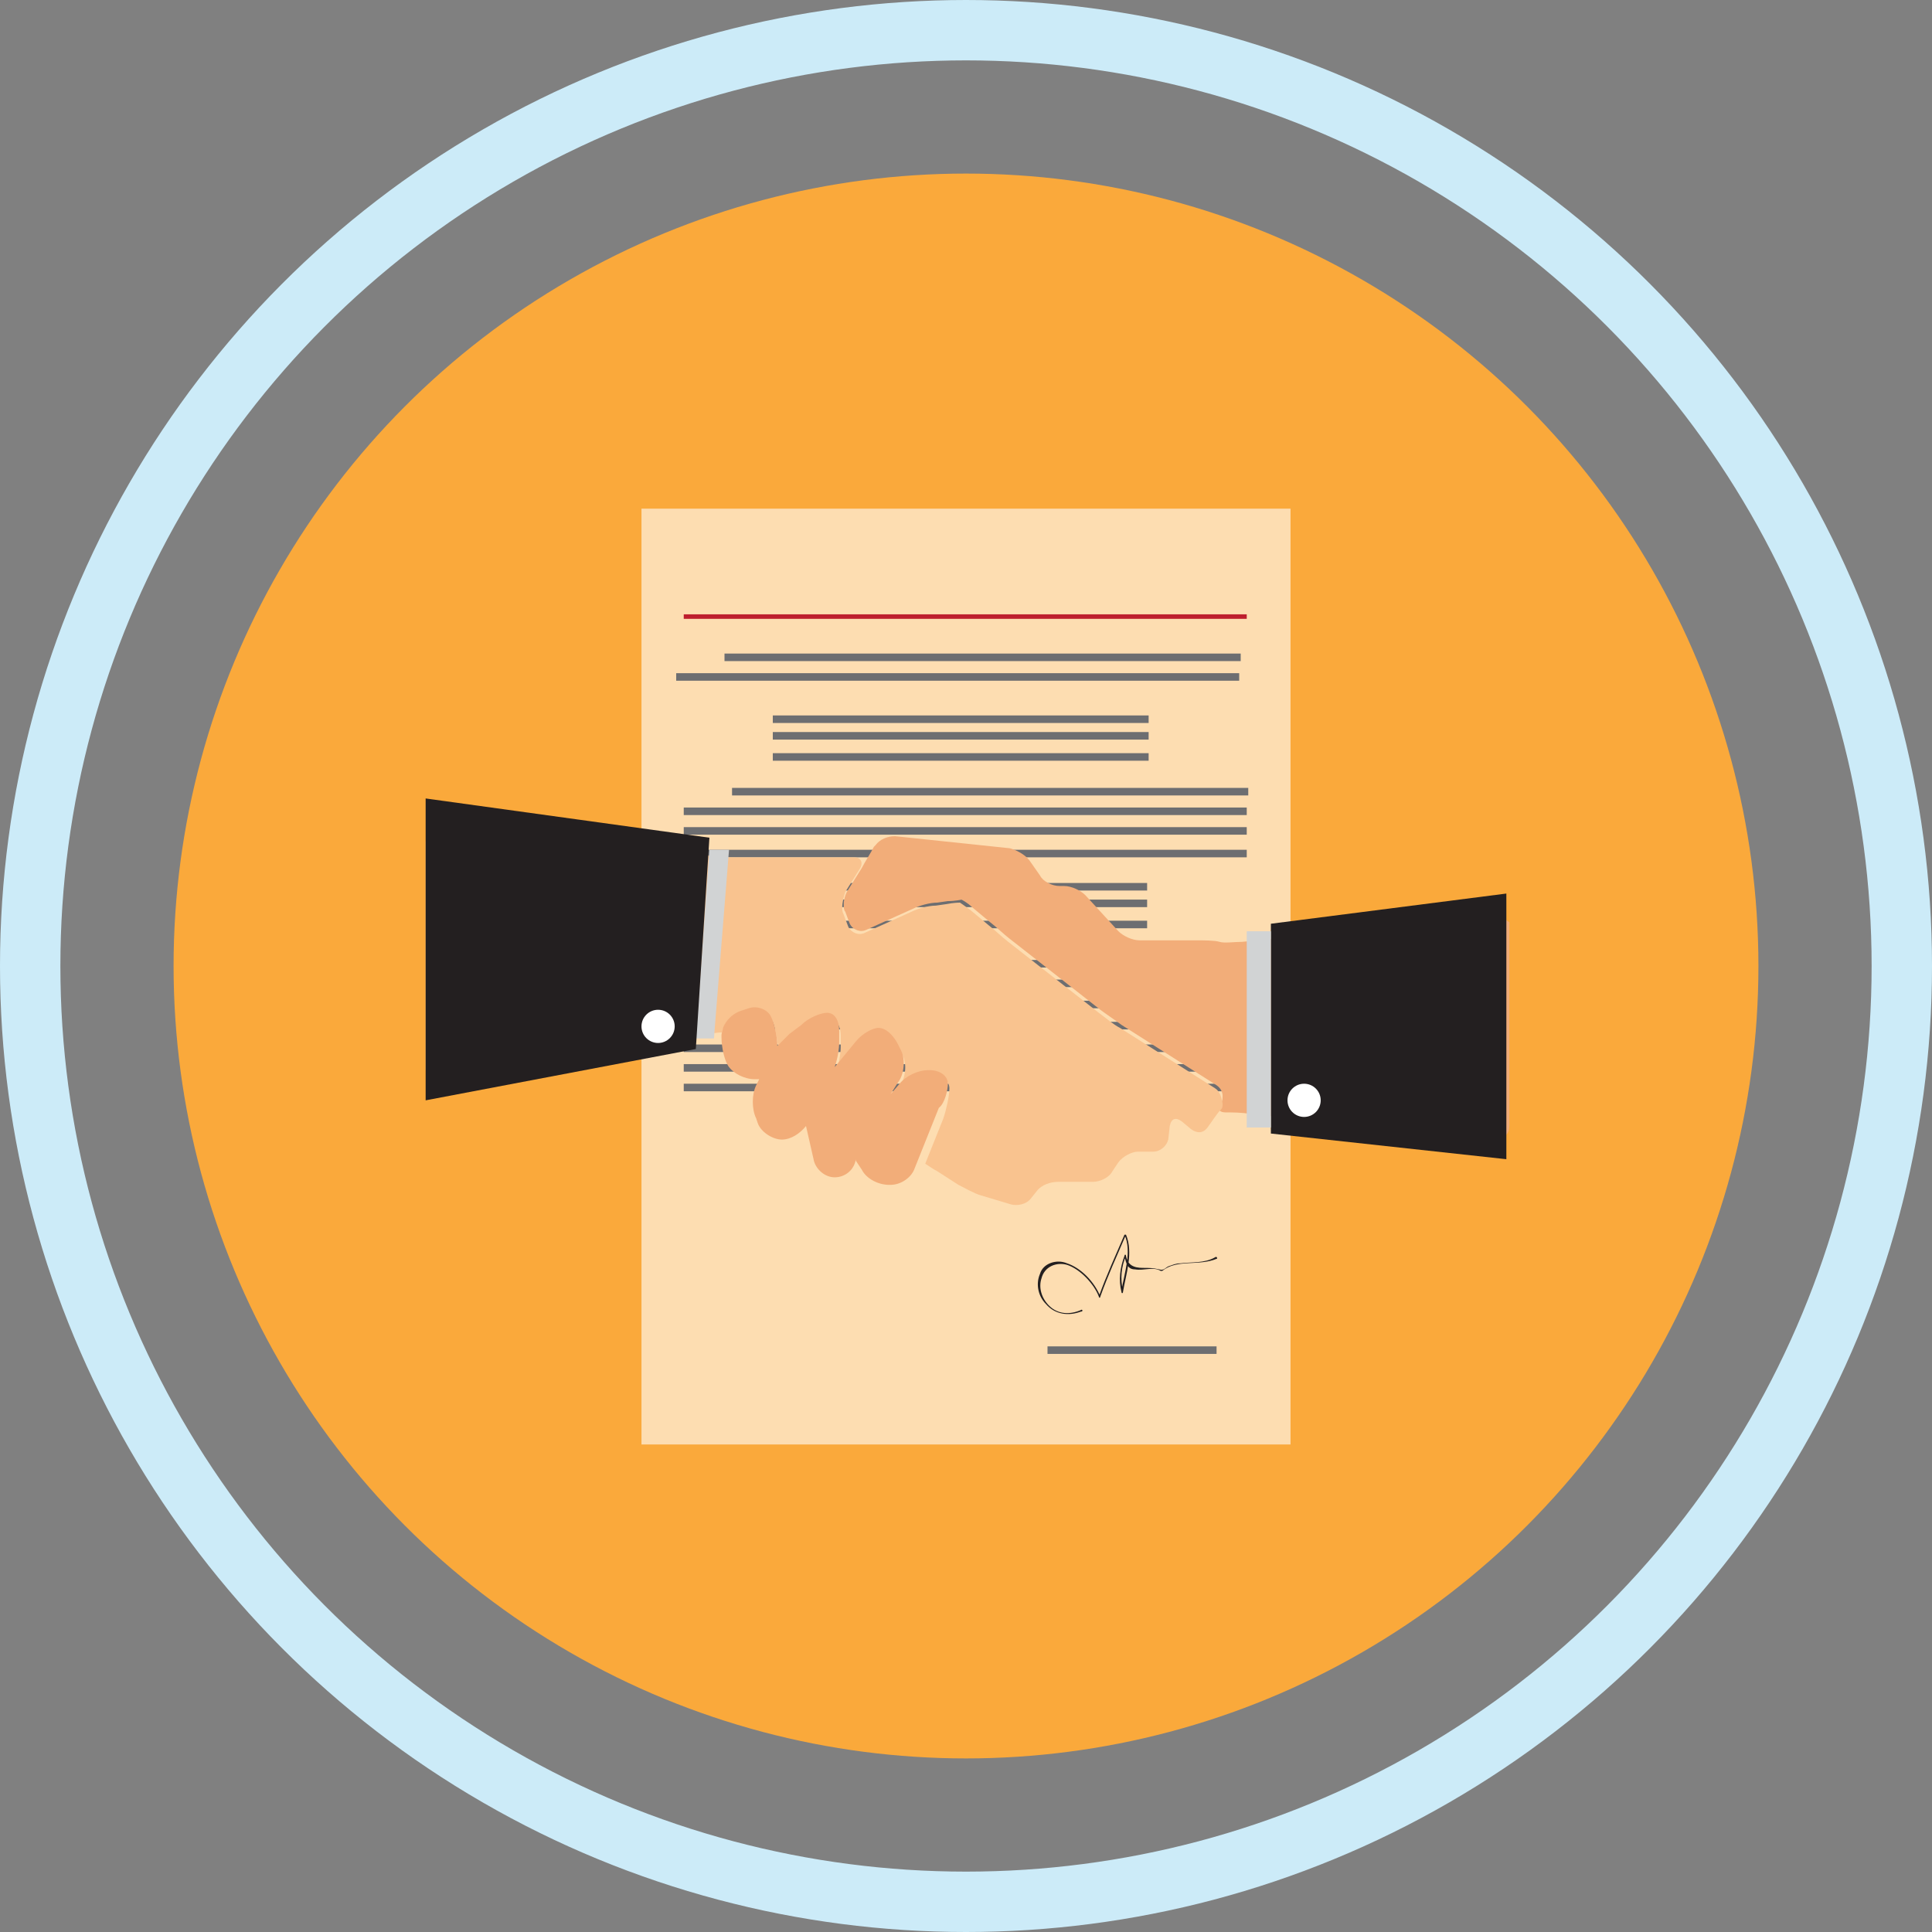 <?xml version="1.0" encoding="utf-8"?>
<!-- Generator: Adobe Illustrator 19.0.0, SVG Export Plug-In . SVG Version: 6.00 Build 0)  -->
<svg version="1.1" xmlns="http://www.w3.org/2000/svg" xmlns:xlink="http://www.w3.org/1999/xlink" x="0px" y="0px"
	 viewBox="-215 217 128 128" style="enable-background:new -215 217 128 128;" xml:space="preserve">
<rect x="-215" y="217" width="128" height="128" fill="#808080" stroke="none"/>
<style type="text/css">
	.st0{fill:none;stroke:#CCEBF8;stroke-width:4;stroke-miterlimit:10;}
	.st1{fill:#FAA93B;}
	.st2{opacity:0.6;fill:#FFFFFF;}
	.st3{fill:#BE1E2D;}
	.st4{fill:#6D6E71;}
	.st5{fill:#231F20;}
	.st6{fill:#F2AD79;}
	.st7{fill:#F9C38F;}
	.st8{fill:#D1D3D4;}
	.st9{fill:#FFFFFF;}
</style>
<g id="Layer_1">
	<g id="Layer_1_1_">
		<circle id="XMLID_1_" class="st0" cx="-151" cy="281" r="62"/>
	</g>
	<g id="Layer_2">
		<circle id="XMLID_2_" class="st1" cx="-151" cy="281" r="52.5"/>
	</g>
</g>
<g id="Layer_2_1_">
	<g>
		<rect x="-172.5" y="250.7" class="st2" width="43" height="62"/>
		<g>
			<line class="st3" x1="-169.7" y1="257.9" x2="-132.3" y2="257.9"/>
			<rect x="-169.7" y="257.7" class="st3" width="37.3" height="0.3"/>
		</g>
		<rect x="-163.8" y="264.4" class="st4" width="24.9" height="0.5"/>
		<rect x="-163.8" y="265.5" class="st4" width="24.9" height="0.5"/>
		<rect x="-163.8" y="266.9" class="st4" width="24.9" height="0.5"/>
		<rect x="-163.9" y="275.5" class="st4" width="24.9" height="0.5"/>
		<rect x="-163.9" y="276.6" class="st4" width="24.9" height="0.5"/>
		<rect x="-163.9" y="278" class="st4" width="24.9" height="0.5"/>
		<rect x="-166.5" y="269.2" class="st4" width="34.2" height="0.5"/>
		<rect x="-169.7" y="270.5" class="st4" width="37.3" height="0.5"/>
		<rect x="-167" y="260.3" class="st4" width="34.2" height="0.5"/>
		<rect x="-170.2" y="261.6" class="st4" width="37.3" height="0.5"/>
		<rect x="-169.7" y="271.8" class="st4" width="37.3" height="0.5"/>
		<rect x="-169.7" y="273.3" class="st4" width="37.3" height="0.5"/>
		<rect x="-166.5" y="280.6" class="st4" width="34.2" height="0.5"/>
		<rect x="-169.7" y="281.9" class="st4" width="37.3" height="0.5"/>
		<rect x="-169.7" y="283.3" class="st4" width="37.3" height="0.5"/>
		<rect x="-169.7" y="284.7" class="st4" width="37.3" height="0.5"/>
		<rect x="-169.7" y="286.2" class="st4" width="37.3" height="0.5"/>
		<rect x="-169.7" y="287.5" class="st4" width="37.3" height="0.5"/>
		<rect x="-169.7" y="288.8" class="st4" width="37.3" height="0.5"/>
		<rect x="-145.6" y="306.2" class="st4" width="11.2" height="0.5"/>
		<g>
			<path class="st5" d="M-143.4,303.8c-0.7,0.3-1.5,0.3-2.1-0.3c-0.5-0.5-0.7-1.2-0.5-1.8c0.2-0.8,1-1.1,1.7-0.9
				c0.9,0.3,1.8,1.3,2.1,2.1c0,0.1,0.1,0.1,0.1,0c0.5-1.4,1.1-2.7,1.7-4.1c0,0-0.1,0-0.1,0c0.5,1.1,0,2.5-0.2,3.7c0,0,0.1,0,0.1,0
				c-0.2-0.8-0.1-1.6,0.2-2.3c0,0-0.1,0-0.1,0c0.1,0.5,0.2,0.9,0.7,0.9c0.6,0.1,1.2-0.2,1.7,0.1c0,0,0.1,0,0.1,0
				c1-0.8,2.4-0.3,3.6-0.8c0.1,0,0-0.2-0.1-0.1c-0.7,0.4-1.5,0.3-2.3,0.4c-0.3,0-0.5,0.1-0.8,0.2c-0.2,0.1-0.3,0.3-0.6,0.2
				c-0.4-0.1-0.7-0.1-1.1-0.1c-0.6,0-1-0.2-1.1-0.8c0-0.1-0.1-0.1-0.1,0c-0.3,0.8-0.4,1.6-0.2,2.4c0,0.1,0.1,0.1,0.1,0
				c0.2-1.2,0.7-2.6,0.2-3.8c0,0-0.1,0-0.1,0c-0.6,1.4-1.2,2.7-1.7,4.1c0,0,0.1,0,0.1,0c-0.4-1-1.3-1.9-2.2-2.2
				c-0.7-0.3-1.6,0-1.8,0.7c-0.3,0.7-0.1,1.5,0.4,2c0.6,0.7,1.5,0.8,2.3,0.5C-143.2,303.9-143.3,303.7-143.4,303.8L-143.4,303.8z"/>
		</g>
	</g>
	<g>
		<g>
			<g>
				<path class="st6" d="M-116,277.7l-16.7,1.7c-0.5,0-1.2,0.1-1.5,0s-1.1-0.1-1.5-0.1h-3.8c-0.5,0-1.1-0.3-1.4-0.6l-2.2-2.4
					c-0.3-0.3-0.9-0.6-1.4-0.6h-0.3c-0.5,0-1.1-0.3-1.3-0.7l-0.7-1c-0.3-0.4-0.9-0.7-1.3-0.8l-7.6-0.8c-0.5,0-1,0.2-1.3,0.6
					l-0.1,0.1c-0.2,0.4-0.6,1-0.8,1.4l-1,1.6c-0.1,0.2-0.2,0.5-0.2,0.8c0,0.2,0,0.4,0.1,0.5l0.3,0.8c0.2,0.4,0.7,0.6,1.1,0.4
					l3.1-1.4c0.4-0.2,1.1-0.4,1.6-0.4l0.7-0.1c0.5,0,0.9-0.1,0.9-0.1c0,0,0.4,0.2,0.7,0.5l1.2,1c0.4,0.3,0.9,0.8,1.3,1.1l6,4.7
					c0.4,0.3,1,0.7,1.4,1l6.3,4c0.3,0.2,0.4,0.5,0.4,0.7c0,0.2,0,0.3-0.1,0.5c-0.3,0.4-0.1,0.6,0.3,0.6s1.1,0,1.6,0.1l16.4,1.6
					c0.5,0,0.8-0.3,0.8-0.8v-13.5C-115.2,278-115.5,277.6-116,277.7z"/>
				<path class="st7" d="M-134.5,289.1l-6.3-4c-0.4-0.2-1-0.7-1.4-1l-6-4.7c-0.4-0.3-0.9-0.8-1.3-1.1l-1.2-1
					c-0.4-0.3-0.7-0.5-0.7-0.5c0,0-0.4,0-0.9,0.1l-0.7,0.1c-0.5,0-1.2,0.2-1.6,0.4l-3.1,1.4c-0.4,0.2-0.9,0-1.1-0.4l-0.3-0.8
					c-0.1-0.2-0.1-0.3-0.1-0.5c0-0.3,0.1-0.7,0.2-1l1-1.6c0.2-0.4,0-0.7-0.4-0.7h-7.8c-0.5,0-1.2,0-1.7-0.1L-186,272
					c-0.5,0-0.8,0.3-0.8,0.8v15c0,0.5,0.4,0.8,0.8,0.7l18.1-3c0.3-0.1,0.7-0.1,0.9-0.1c0.2-0.5,0.6-1,1.1-1.1l0.6-0.2
					c0.6-0.2,1.3,0.1,1.5,0.6c0.2,0.5,0.3,1.3,0.4,1.9c0.2-0.3,0.5-0.6,0.8-0.8l0.8-0.6c0.5-0.4,1.3-0.8,1.7-0.8
					c0.4,0,0.8,0.5,0.8,1.2v0.7c0,0.5-0.1,1.1-0.3,1.7l1.4-1.7c0.4-0.5,1.1-0.9,1.5-0.9c0.4,0,1,0.5,1.3,1.1l0.2,0.4
					c0.3,0.6,0.2,1.5-0.2,2.1l-0.5,0.8l0.6-0.7c0.4-0.5,1.3-0.9,1.9-0.9h0.1c0.7,0,1.2,0.4,1.2,0.9s-0.2,1.4-0.4,2l-1.2,3
					c0.3,0.2,0.6,0.4,0.8,0.5l1.4,0.9c0.4,0.2,1.1,0.6,1.5,0.7l2,0.6c0.4,0.1,1,0,1.3-0.4l0.4-0.5c0.3-0.4,0.9-0.6,1.4-0.6h2.3
					c0.5,0,1.1-0.3,1.3-0.7l0.4-0.6c0.3-0.4,0.9-0.7,1.3-0.7h1c0.5,0,0.9-0.4,1-0.8l0.1-0.9c0.1-0.5,0.4-0.6,0.8-0.3l0.6,0.5
					c0.4,0.3,0.8,0.3,1.1-0.1s0.6-0.9,0.9-1.2c0.1-0.1,0.1-0.2,0.1-0.4C-134.1,289.6-134.2,289.3-134.5,289.1z"/>
				<path class="st6" d="M-152.2,288.8c0-0.5-0.5-0.9-1.2-0.9h-0.1c-0.7,0-1.5,0.4-1.9,0.9l-0.6,0.7l0.5-0.8
					c0.4-0.5,0.5-1.5,0.2-2.1l-0.2-0.4c-0.3-0.6-0.8-1.1-1.3-1.1c-0.4,0-1.1,0.4-1.5,0.9l-1.4,1.7c0.2-0.6,0.3-1.2,0.3-1.7v-0.7
					c0-0.7-0.3-1.2-0.8-1.2c-0.4,0-1.2,0.3-1.7,0.8l-0.8,0.6c-0.2,0.2-0.5,0.5-0.8,0.8c0-0.6-0.2-1.5-0.4-1.9
					c-0.2-0.5-0.9-0.8-1.5-0.6l-0.6,0.2c-0.5,0.2-0.9,0.6-1.1,1.1c0,0.2-0.1,0.3-0.1,0.5v0.1c0,0.7,0.2,1.6,0.5,2s1,0.8,1.7,0.8h0.3
					c0,0,0,0,0,0l-0.2,0.4c-0.3,0.6-0.3,1.6,0,2.2l0.1,0.3c0.2,0.6,1,1.1,1.6,1.1c0.6,0,1.2-0.4,1.6-0.9l0.5,2.2
					c0.1,0.6,0.7,1.2,1.4,1.2s1.3-0.5,1.4-1.2l0,0c0,0,0,0.1,0,0.1l0.4,0.6c0.3,0.6,1.1,1,1.8,1h0.1c0.7,0,1.4-0.5,1.6-1.1l0.4-1
					l1.2-3C-152.4,290.1-152.2,289.2-152.2,288.8z"/>
			</g>
			<polygon class="st5" points="-115.2,276.2 -130.8,278.2 -130.8,292.1 -115.2,293.8 			"/>
			<rect x="-132.4" y="278.7" class="st8" width="1.6" height="13"/>
			<polygon class="st8" points="-168,273.3 -166.7,273.3 -167.7,285.8 -168.9,285.8 			"/>
			<polygon class="st5" points="-186.8,269.9 -168,272.5 -168.9,286.5 -186.8,289.9 			"/>
		</g>
		<circle class="st9" cx="-171.4" cy="285" r="1.1"/>
		<circle class="st9" cx="-128.6" cy="289.9" r="1.1"/>
	</g>
</g>
</svg>
